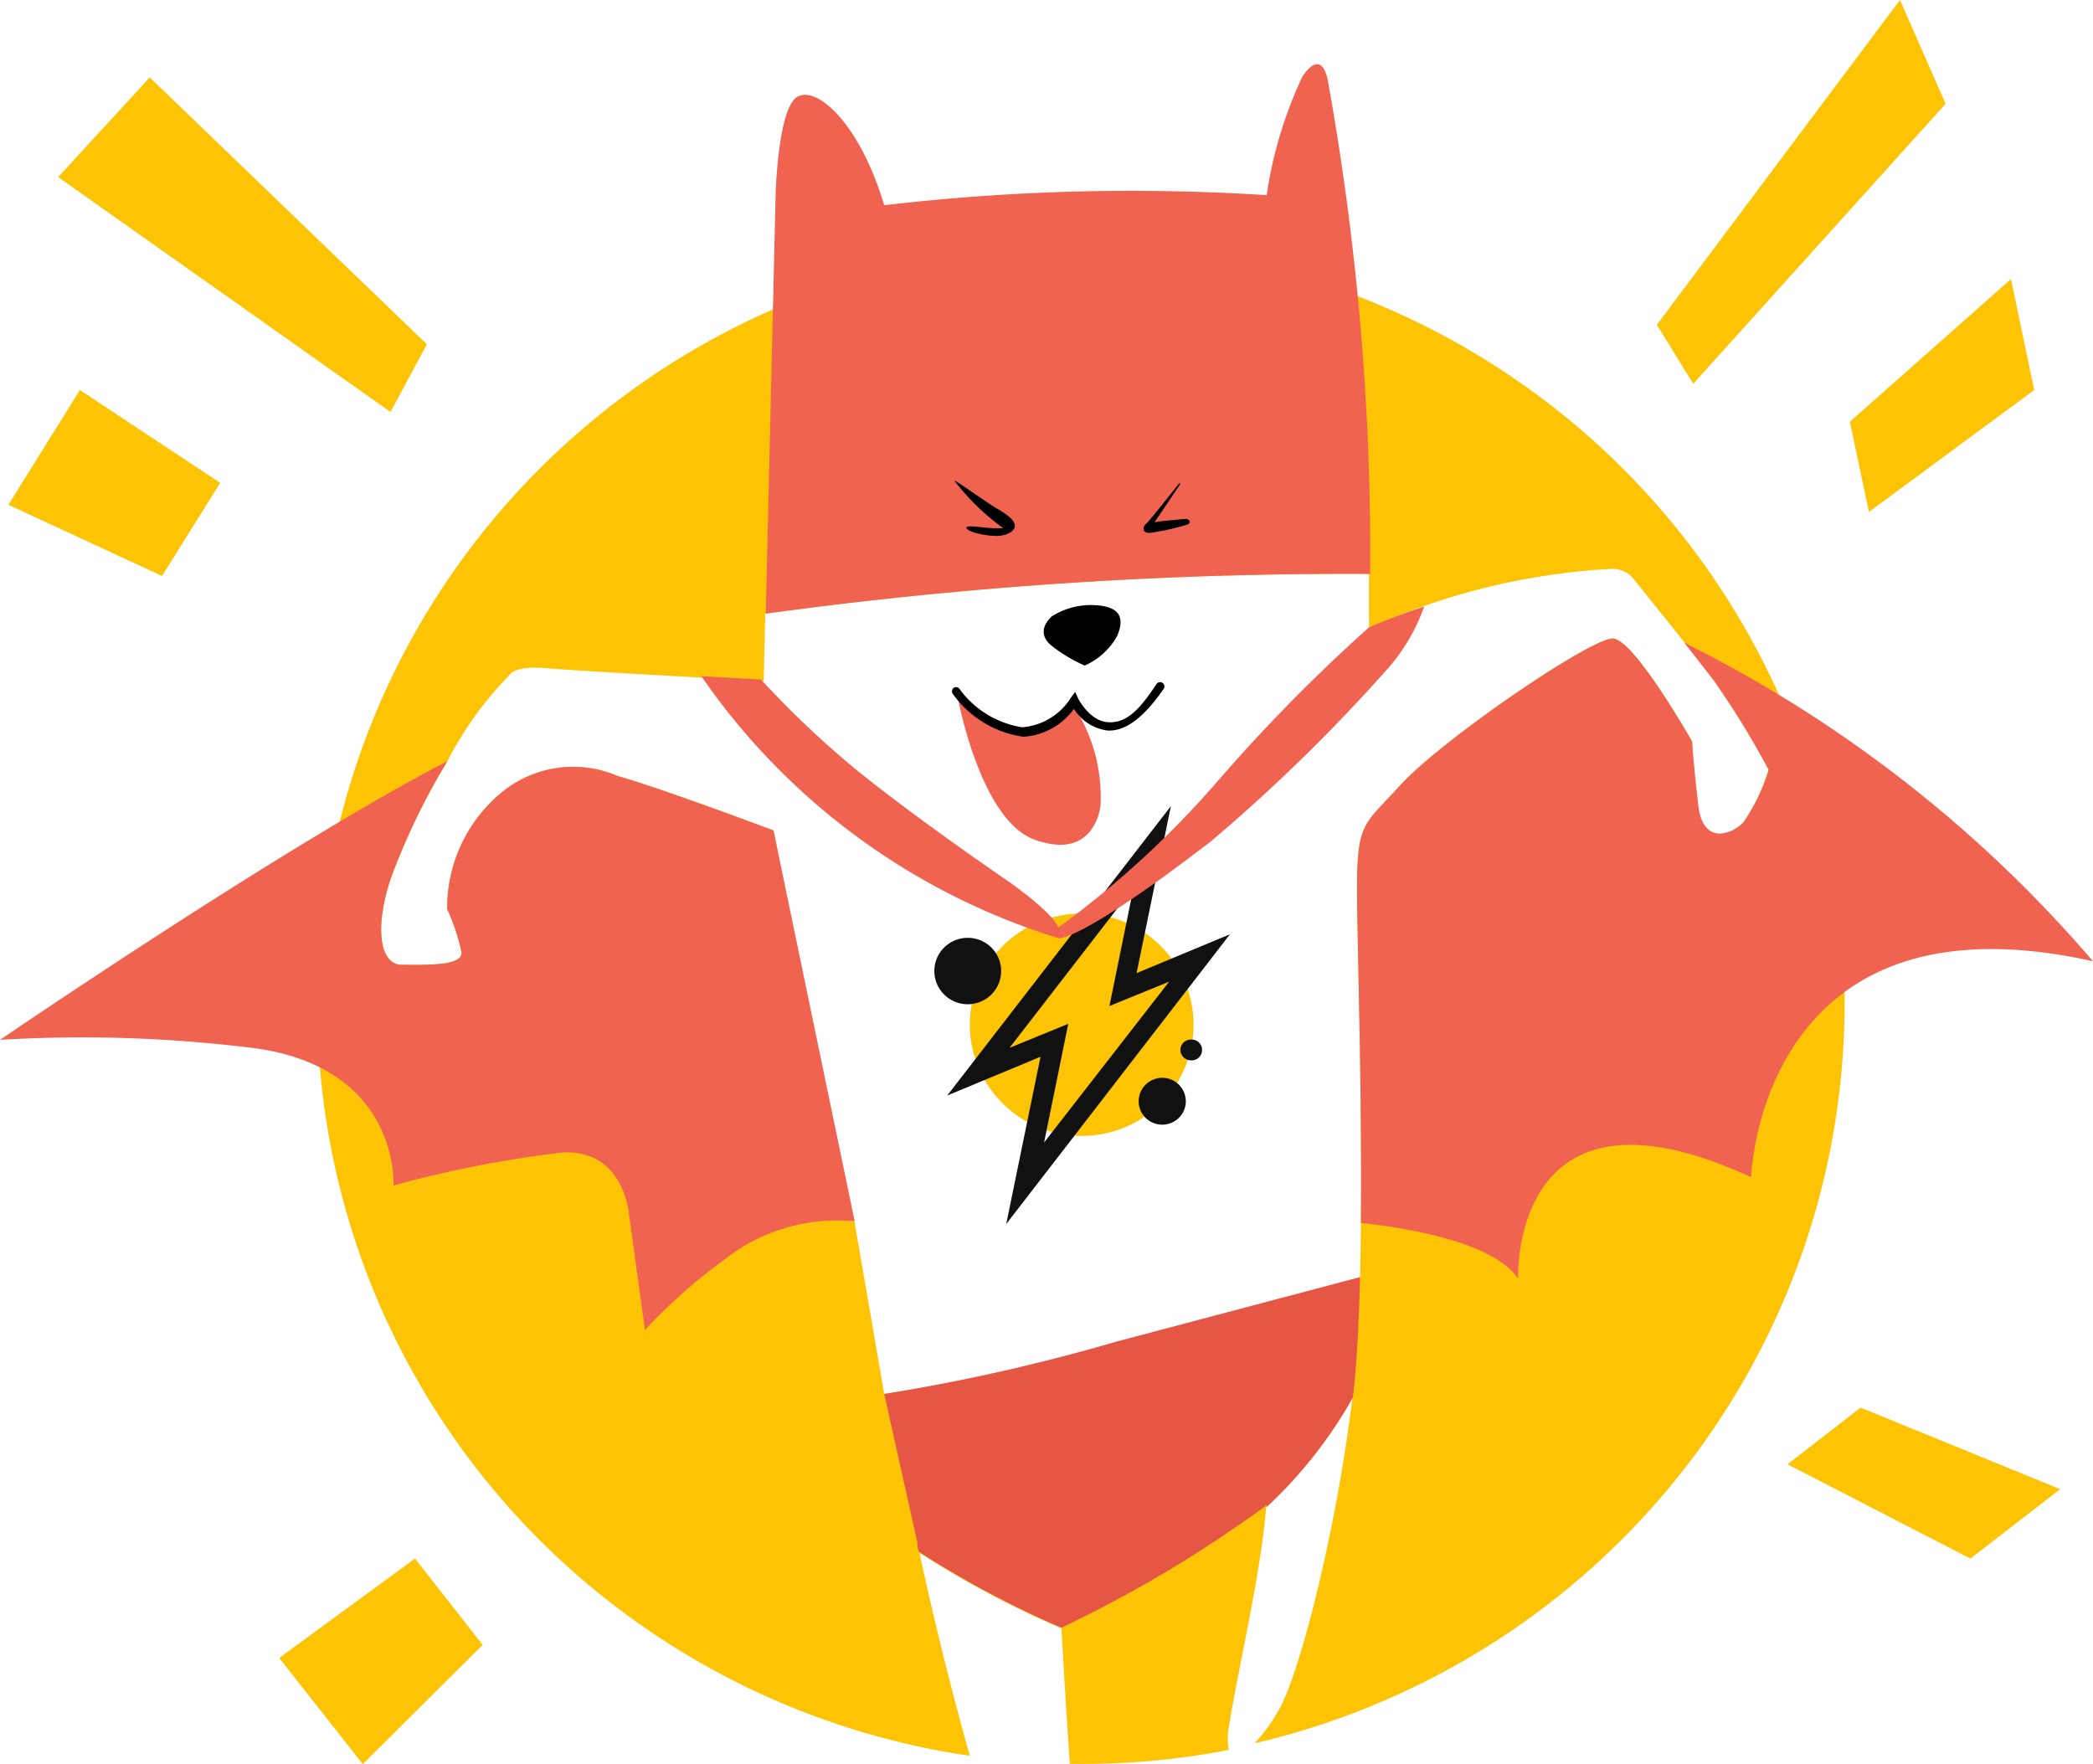 <svg xmlns="http://www.w3.org/2000/svg" width="70" height="59" fill="none"><path fill="#FDC305" d="M59.743 23.806A25.423 25.423 0 0051.71 13.43a25.632 25.632 0 00-12.165-5.02 25.688 25.688 0 00-13.062 1.671 25.536 25.536 0 00-10.491 7.916 25.327 25.327 0 00-5.132 12.06 25.267 25.267 0 001.59 12.997 25.417 25.417 0 007.892 10.484 25.629 25.629 0 0012.094 5.184 113.224 113.224 0 01-1.686-6.794 32.342 32.342 0 004.749 2.529s.12 2.142.28 4.533c1.783.03 3.566-.126 5.317-.466a2.108 2.108 0 010-.754c.29-1.855 1.088-5.198 1.247-7.35a15.108 15.108 0 002.894-3.68l-.06.436c-.549 4.226-1.696 8.74-2.395 9.989a5.534 5.534 0 01-.828 1.14 25.646 25.646 0 009.918-4.727 25.467 25.467 0 007.004-8.43 25.303 25.303 0 00.867-21.341zm-1.466 3.76c-.44.426-1.347.714-1.497-.576-.15-1.29-.19-2.192-.19-2.192s-1.925-3.402-2.643-3.442c-.719-.04-5.817 3.442-7.164 4.96-1.167 1.28-1.397 1.19-1.397 3.442 0 1.696.22 8.104.1 13.004l-8.131 2.153a64.17 64.17 0 01-7.783 1.706l-.997-5.783h-.14l-2.564-13.064s-3.801-1.428-5.198-1.815a3.772 3.772 0 00-3.991.625 5.005 5.005 0 00-1.726 3.819c.21.46.371.943.479 1.438.05.476-1.197.426-1.996.426-.798 0-.918-1.428-.289-3.104a22.571 22.571 0 011.816-3.71 11.776 11.776 0 012.065-2.867s.14-.337 1.247-.238c1.108.1 7.264.427 7.264.427l.05-2.252a143.265 143.265 0 0120.193-1.33v1.816a22.576 22.576 0 018.122-1.984.912.912 0 01.768.387c.34.427 2.405 2.976 2.644 3.343.67.953 1.28 1.947 1.826 2.976a6.174 6.174 0 01-.868 1.825v.01z"/><path fill="#F06351" d="M56.331 21.495c.47.595.878 1.121.998 1.28.67.953 1.28 1.947 1.826 2.976-.19.63-.48 1.226-.858 1.765-.44.427-1.347.714-1.497-.575-.15-1.29-.21-2.143-.21-2.143s-1.925-3.402-2.643-3.442c-.719-.04-5.817 3.442-7.164 4.96-1.167 1.28-1.397 1.19-1.397 3.442 0 1.488.17 6.596.13 11.14 1.806.198 4.46.694 5.258 1.864 0 0-.29-7.122 7.792-3.392 0 0 .28-9.711 11.434-7.221a43.584 43.584 0 00-13.669-10.654zm-10.506-2.301a89.212 89.212 0 00-1.397-16.397s-.15-1.29-.868-.238a14.084 14.084 0 00-1.197 3.968 71.13 71.13 0 00-12.79.337c-.819-2.728-2.215-3.968-2.884-3.64-.669.327-.748 3.253-.748 3.253l-.33 14.046a143.275 143.275 0 0120.214-1.33z"/><path fill="#E55645" d="M45.246 46.74c.13-1.062.2-2.47.24-4.028l-8.132 2.153a64.152 64.152 0 01-7.782 1.756l1.108 4.96c0 .108 0 .218.07.327a32.337 32.337 0 004.748 2.53 42.36 42.36 0 006.864-4.098v.06a15.113 15.113 0 002.884-3.66z"/><path fill="#000" d="M31.927 16.09c-.05-.1.998.674 1.407.912.409.238.608.416.608.585 0 .169-.26.337-.618.337-.36 0-.918-.119-.998-.258-.08-.139.599 0 .938 0h.29a8.043 8.043 0 01-1.627-1.577zm7.483.108s-.998 1.27-1.088 1.33c-.09.059-.17.337.19.287.412-.061.82-.154 1.217-.278.11-.06.07-.198-.12-.178-.19.02-.678.05-.997.109l.848-1.26s.03-.119-.05-.01zm-3.133 6.061a2.29 2.29 0 001.087-.992c.28-.655 0-.903-.438-.992a2.456 2.456 0 00-1.746.337c-.39.367-.34.724 0 .992.337.263.705.483 1.097.655z"/><path fill="#F06351" d="M35.918 23.509a2.02 2.02 0 01-.46.595c-.283.227-.633.36-.997.377a2.184 2.184 0 01-1.536-.437 1.993 1.993 0 01-.53-.446 1 1 0 00-.358-.248s.748 4.077 2.564 4.731c1.816.655 2.155-.753 2.205-1.13a5.56 5.56 0 00-.819-3.214c0-.298-.02-.1-.07-.228z"/><path fill="#000" d="M34.222 24.64a3.504 3.504 0 01-2.345-1.419.149.149 0 010-.198.138.138 0 01.1-.042.14.14 0 01.1.042 3.203 3.203 0 002.105 1.3 2.112 2.112 0 001.636-.993l.14-.188.1.218s.378.754.997.794c.619.04 1.057-.417 1.626-1.28a.144.144 0 01.24.159c-.666.972-1.294 1.438-1.886 1.398a1.551 1.551 0 01-1.117-.724 2.251 2.251 0 01-1.696.933z"/><path fill="#FDC305" d="M36.177 37.99c2.066 0 3.741-1.665 3.741-3.719s-1.675-3.72-3.74-3.72c-2.067 0-3.742 1.666-3.742 3.72 0 2.054 1.675 3.72 3.741 3.72z"/><path fill="#111" d="M41.136 31.246l-3.123 1.3 1.147-5.585-7.482 9.68 3.122-1.298-1.147 5.594 7.483-9.691zm-7.373 3.799l4.15-5.366-.808 3.967 1.995-.813-4.18 5.376.808-3.968-1.965.804zm-1.397-1.458c.617 0 1.117-.498 1.117-1.111 0-.614-.5-1.111-1.117-1.111s-1.117.497-1.117 1.11c0 .614.5 1.112 1.117 1.112zm6.505 4.027c.435 0 .788-.35.788-.784a.786.786 0 00-.788-.783.786.786 0 00-.788.783c0 .433.353.784.788.784zm.958-2.152a.348.348 0 100-.694.348.348 0 00-.35.346.35.35 0 00.35.348z"/><path fill="#F06351" d="M45.775 20.99a57.14 57.14 0 00-5.078 5.167 31.744 31.744 0 01-5.298 4.86c-.22-.525-1.626-1.507-1.626-1.507s-3.133-2.133-5.188-3.81a31.736 31.736 0 01-3.133-2.975l-1.996-.109a22.57 22.57 0 0011.973 8.769c.858-.14 3.272-1.855 5.078-3.254a57.362 57.362 0 005.987-5.862 6.318 6.318 0 001.137-1.984c-1.137.377-1.856.704-1.856.704z"/><path fill="#FDC305" d="M65.07 3.472l-8.44 9.364-1.217-1.974L63.544 0l1.527 3.472zM62.507 17.12l5.527-4.076-.778-3.71-5.388 4.771.639 3.016zm-2.724 31.852l6.116 3.154 3.003-2.321-6.674-2.728-2.445 1.895zM1.945 5.922l3.063-3.333 9.269 8.927-1.217 2.262L1.944 5.922zm5.418 10.227l-4.69-3.105L.28 16.883l5.138 2.38 1.946-3.114zm6.515 35.977l-4.54 3.323L12.133 59l4.01-3.988-2.264-2.886z"/><path fill="#F06351" d="M25.87 27.774s-3.8-1.428-5.197-1.815a3.771 3.771 0 00-3.991.625 5.004 5.004 0 00-1.726 3.819c.21.46.371.943.479 1.438.05.476-1.198.426-1.996.426s-.918-1.428-.29-3.104a22.571 22.571 0 011.817-3.71C9.528 28.27 0 34.777 0 34.777a45.981 45.981 0 018.171.238c5.238.526 4.989 4.632 4.989 4.632a38.754 38.754 0 015.617-1.1c2.115-.14 2.265 2.102 2.265 2.102l.529 3.83a18.221 18.221 0 012.644-2.342 6.07 6.07 0 014.37-1.29L25.87 27.775z"/></svg>